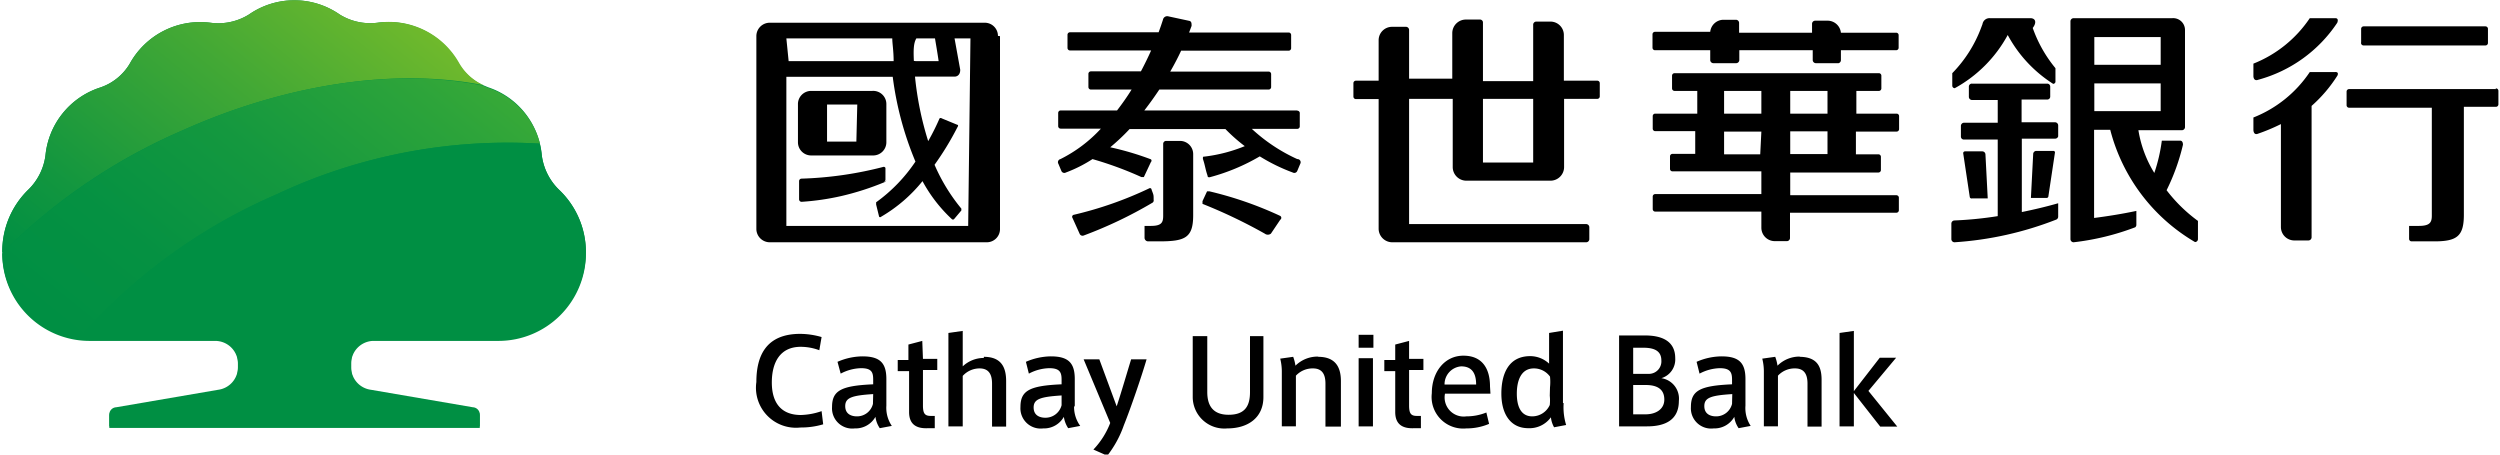 <svg id="圖層_1" data-name="圖層 1" xmlns="http://www.w3.org/2000/svg" viewBox="0 0 110 20"><defs><style>.cls-1{fill:#008f43}.cls-2{fill:url(#linear-gradient)}.cls-3{fill:url(#linear-gradient-2)}</style><linearGradient id="linear-gradient" x1="16.18" y1="-.76" x2="3.97" y2="14.3" gradientUnits="userSpaceOnUse"><stop offset="0" stop-color="#6fb92c"/><stop offset=".36" stop-color="#42a835"/><stop offset=".79" stop-color="#12963f"/><stop offset="1" stop-color="#008f43"/></linearGradient><linearGradient id="linear-gradient-2" x1="20" y1="-1.23" x2="5.45" y2="16.74" gradientUnits="userSpaceOnUse"><stop offset="0" stop-color="#44af35"/><stop offset=".22" stop-color="#2da43a"/><stop offset=".51" stop-color="#14983f"/><stop offset=".78" stop-color="#059142"/><stop offset="1" stop-color="#008f43"/></linearGradient></defs><title>logo-cathaybk</title><path d="M35.24 18.26c-.88 0-1.28-.55-1.28-1.43s.36-1.57 1.27-1.57a2.34 2.34 0 0 1 .82.15l.1-.58a3.46 3.46 0 0 0-.94-.14c-1.53 0-1.93 1-1.93 2.12a1.76 1.76 0 0 0 1.94 2 3.4 3.4 0 0 0 1-.14l-.07-.58a3 3 0 0 1-.91.17zm3.76-.41v-1.17c0-.69-.26-1-1.05-1a2.8 2.8 0 0 0-1.1.24l.14.52a2 2 0 0 1 .9-.24c.48 0 .53.2.53.51v.2c-1.42.06-1.81.28-1.81 1a.89.89 0 0 0 1 .94 1 1 0 0 0 .91-.51 1.14 1.14 0 0 0 .19.5l.53-.1a1.42 1.42 0 0 1-.24-.89zm-.59-.08a.72.72 0 0 1-.71.55c-.21 0-.51-.08-.51-.45s.29-.47 1.23-.53zM40.58 15l-.61.16v.68h-.47v.49h.5v1.8c0 .55.33.74.85.71h.28v-.54h-.18c-.26 0-.34-.11-.34-.46v-1.56h.63v-.49h-.63zm2.71.75a1.35 1.35 0 0 0-.93.37v-1.56l-.63.09v4.11h.63v-2.22a1 1 0 0 1 .74-.33c.42 0 .55.28.55.67v1.89h.62v-2c0-.59-.2-1.07-.98-1.07zm4 2.16v-1.23c0-.69-.26-1-1.05-1a2.82 2.82 0 0 0-1.1.24l.13.52a2 2 0 0 1 .9-.24c.48 0 .54.2.54.51v.2c-1.42.06-1.81.28-1.81 1a.89.89 0 0 0 1 .94 1 1 0 0 0 .91-.51 1.21 1.21 0 0 0 .19.5l.53-.1a1.42 1.42 0 0 1-.27-.89zm-.58-.08a.73.73 0 0 1-.72.55c-.21 0-.51-.08-.51-.45s.29-.47 1.23-.53zm2.45.12l-.79-2.14h-.69l1.17 2.8a3.53 3.53 0 0 1-.74 1.17l.61.27a4.65 4.65 0 0 0 .73-1.34c.31-.77.78-2.15 1-2.9h-.68c-.17.55-.43 1.45-.64 2.08zm5.84-.7c0 .6-.21 1-.94 1s-.94-.45-.94-1v-2.46h-.64v2.69A1.39 1.39 0 0 0 54 18.85c.91 0 1.59-.47 1.59-1.38v-2.68H55zm3-1.56a1.38 1.38 0 0 0-1 .4 1.83 1.83 0 0 0-.1-.39l-.57.08a2.4 2.4 0 0 1 .07.62v2.36h.62v-2.23a1 1 0 0 1 .75-.32c.42 0 .55.28.55.67v1.89H59v-2c0-.59-.22-1.07-1-1.07zm1.78 3.07h.63v-3h-.63zm0-3.46h.65v-.57h-.65zM62 15l-.61.16v.68h-.48v.49h.48v1.8c0 .55.33.74.85.71h.28v-.54h-.18c-.26 0-.34-.11-.34-.46v-1.56h.63v-.49H62zm3.56 2c0-.78-.34-1.35-1.17-1.35S63 16.37 63 17.3a1.39 1.39 0 0 0 1.52 1.55 2.52 2.52 0 0 0 1-.2l-.12-.5a2.33 2.33 0 0 1-.88.17.84.84 0 0 1-.94-1h2zm-2-.08a.79.79 0 0 1 .73-.8c.48 0 .66.31.66.8zm5.21.81v-3.18l-.61.1V16a1.22 1.22 0 0 0-.83-.33c-.94 0-1.27.76-1.27 1.65s.4 1.52 1.18 1.52a1.16 1.16 0 0 0 1-.48 1.13 1.13 0 0 0 .14.44l.53-.1a2.68 2.68 0 0 1-.11-.96zm-.58-.32a2 2 0 0 1 0 .41.85.85 0 0 1-.77.5c-.5 0-.68-.44-.68-1s.18-1.11.75-1.11a.87.87 0 0 1 .71.36 2.22 2.22 0 0 1 0 .47zm4.91-.77a.86.86 0 0 0 .61-.88c0-.8-.66-1-1.33-1h-1.14v4h1.23c.81 0 1.4-.29 1.4-1.12a.91.91 0 0 0-.77-1zm-1.24-1.34h.45c.51 0 .79.16.79.56a.55.55 0 0 1-.53.59h-.71zm.56 2.93h-.56v-1.29h.55c.53 0 .82.2.82.64s-.39.65-.82.65zm4.38-.38v-1.17c0-.69-.26-1-1.05-1a2.79 2.79 0 0 0-1.1.24l.13.52a2 2 0 0 1 .89-.24c.48 0 .54.2.54.51v.2c-1.42.06-1.81.28-1.81 1a.89.89 0 0 0 1 .94 1 1 0 0 0 .91-.51 1.07 1.07 0 0 0 .19.5l.53-.1a1.42 1.42 0 0 1-.23-.89zm-.59-.08a.72.72 0 0 1-.71.55c-.21 0-.51-.08-.51-.45s.28-.47 1.23-.53zm3-2.08a1.37 1.37 0 0 0-1 .4 1.83 1.83 0 0 0-.1-.39l-.57.08a2.4 2.4 0 0 1 .07.62v2.36h.62v-2.23a1 1 0 0 1 .75-.32c.42 0 .55.28.55.67v1.89h.62v-2c.01-.59-.15-1.07-.98-1.07zm3 1.51l1.22-1.46h-.72l-1.14 1.47v-2.65l-.63.09v4.11h.63v-1.47l1.16 1.48h.75zm4.56-8.47h.69l-.1-1.93a.14.14 0 0 0-.14-.14h-.76a.08.08 0 0 0-.08.08l.29 1.93a.08.08 0 0 0 .1.06zm3.6-2.09h-.77a.14.14 0 0 0-.14.14l-.1 1.93h.69a.08.08 0 0 0 .08-.08l.29-1.93a.08.08 0 0 0-.05-.06zM89.31.8h-1.75a.31.31 0 0 0-.33.26l-.06.16a5.73 5.73 0 0 1-1.27 2v.55a.11.11 0 0 0 .11.11 5.84 5.84 0 0 0 2.33-2.34 5.8 5.8 0 0 0 2 2.15.11.11 0 0 0 .1-.08V3a5.81 5.81 0 0 1-1-1.77c.18-.23.14-.44-.13-.43zm1.26 8.14c-.52.15-1.07.28-1.61.39V6.1h1.48a.14.14 0 0 0 .12-.1v-.48a.14.14 0 0 0-.14-.14h-1.47v-1h1.13a.13.13 0 0 0 .13-.14v-.43a.13.13 0 0 0-.13-.13h-3.31a.13.13 0 0 0-.14.13v.45a.14.14 0 0 0 .14.14h1.13v1h-1.48a.14.14 0 0 0-.14.14V6a.13.13 0 0 0 .14.14h1.48v3.37a16.43 16.43 0 0 1-1.9.19.14.14 0 0 0-.14.14v.68a.14.14 0 0 0 .14.14 14.89 14.89 0 0 0 4.48-1 .14.14 0 0 0 .08-.12v-.6zm4.76-.57a9.24 9.24 0 0 0 .72-2c0-.21-.14-.18-.14-.18h-.79a7.26 7.26 0 0 1-.33 1.42 5.12 5.12 0 0 1-.7-1.88H96a.14.14 0 0 0 .14-.13V1.32a.52.52 0 0 0-.56-.52h-4.35a.14.14 0 0 0-.13.14v9.58a.14.14 0 0 0 .14.14 11.17 11.17 0 0 0 2.71-.66.14.14 0 0 0 .05-.1v-.62c-.66.14-1.31.24-1.86.31V5.71h.71a8.05 8.05 0 0 0 3.73 4.94.13.13 0 0 0 .13-.13v-.8a6.68 6.68 0 0 1-1.38-1.35zm-3.18-6.74h2.92v1.22h-2.92zm0 3.26V3.67h2.92v1.22zM70.27 3.55h-1.46v-2a.59.59 0 0 0-.59-.6h-.63a.14.14 0 0 0-.13.12v2.5h-2.21V1a.13.13 0 0 0-.13-.14h-.62a.6.6 0 0 0-.6.6v2H62V1.31a.14.14 0 0 0-.13-.13h-.62a.59.59 0 0 0-.59.59v1.78h-1a.11.11 0 0 0-.11.11v.59a.11.11 0 0 0 .11.11h1v5.71a.6.6 0 0 0 .6.59h8.54a.14.14 0 0 0 .13-.13V10a.14.14 0 0 0-.13-.14H62V4.35h1.92v3a.6.6 0 0 0 .6.6h3.71a.6.6 0 0 0 .59-.6v-3h1.47a.11.11 0 0 0 .1-.11v-.58a.11.11 0 0 0-.12-.11zm-2.81 3.6h-2.21v-2.8h2.21zm35.29-3.98h-1.12a5.35 5.35 0 0 1-2.48 2v.55s0 .25.21.16a8.45 8.45 0 0 0 1-.42v4.53a.59.59 0 0 0 .59.59h.62a.14.14 0 0 0 .14-.14V4.66a6.2 6.2 0 0 0 1.14-1.34c.07-.17-.1-.15-.1-.15zm0-2.37h-1.12a5.37 5.37 0 0 1-2.48 2v.55s0 .24.21.16A6.09 6.09 0 0 0 102.84 1c.08-.21-.08-.2-.08-.2zM104 2h5.36a.11.11 0 0 0 .11-.11v-.62a.11.11 0 0 0-.11-.11H104a.11.11 0 0 0-.11.11v.59A.11.11 0 0 0 104 2zm5.84 1.92h-6.48a.11.11 0 0 0-.11.11v.6a.11.11 0 0 0 .11.11H107v4.75c0 .29-.08.45-.57.45H106v.57a.11.11 0 0 0 .11.11h1c1 0 1.3-.23 1.3-1.17V4.7h1.41a.11.11 0 0 0 .11-.11V4a.11.11 0 0 0-.13-.11zM39 7.41v.5a.11.11 0 0 1-.07.1 12 12 0 0 1-1.93.62 11.09 11.09 0 0 1-1.73.28.11.11 0 0 1-.11-.11V8a.11.11 0 0 1 .11-.11 16.28 16.28 0 0 0 3.65-.53.06.06 0 0 1 .08.05zm0-2.81v1.66a.58.58 0 0 1-.58.58h-2.73a.58.58 0 0 1-.58-.58V4.6a.58.58 0 0 1 .58-.6h2.69a.58.58 0 0 1 .62.6zm-1.28 0h-1.33v1.63h1.29zm1.28 0v1.66a.58.58 0 0 1-.58.58h-2.73a.58.58 0 0 1-.58-.58V4.6a.58.58 0 0 1 .58-.6h2.69a.58.58 0 0 1 .62.6zm-1.28 0h-1.33v1.63h1.29zM39 7.92v-.5a.06.06 0 0 0-.08-.06 16.28 16.28 0 0 1-3.65.53.11.11 0 0 0-.11.11v.8a.11.11 0 0 0 .11.11A11.09 11.09 0 0 0 37 8.63 12 12 0 0 0 38.89 8a.11.11 0 0 0 .11-.08zm5-6.33v8.49a.58.58 0 0 1-.58.58h-9.56a.59.59 0 0 1-.58-.58v-8.5a.59.59 0 0 1 .59-.58h9.46a.58.58 0 0 1 .58.58zm-3.7 1.1h1c-.06-.42-.12-.75-.16-1h-.82c-.13.21-.13.54-.11.99zm-5.6 0h4.62c0-.45-.06-.78-.06-1H34.6zm8-1H42l.25 1.38c0 .3-.23.3-.23.3h-1.76a14 14 0 0 0 .58 2.84 10.07 10.07 0 0 0 .5-1 .08.08 0 0 1 .1 0l.68.28s.08 0 0 .12a12.74 12.74 0 0 1-1 1.64 8 8 0 0 0 1.18 1.93v.08l-.32.38a.07.07 0 0 1-.1 0 6.5 6.5 0 0 1-1.29-1.67 6.59 6.59 0 0 1-1.81 1.56c-.07.06-.1 0-.1 0L38.55 9v-.1a7 7 0 0 0 1.73-1.79 14.27 14.27 0 0 1-1-3.73H34.6v6.56h8zM39 4.6v1.66a.58.58 0 0 1-.58.58h-2.73a.58.58 0 0 1-.58-.58V4.6a.58.58 0 0 1 .58-.6h2.69a.58.58 0 0 1 .62.6zm-1.28 0h-1.33v1.63h1.29zm1.2 2.73a16.28 16.28 0 0 1-3.65.53.11.11 0 0 0-.11.11v.8a.11.11 0 0 0 .11.11A11.09 11.09 0 0 0 37 8.63 12 12 0 0 0 38.89 8a.11.11 0 0 0 .07-.1v-.5a.06.06 0 0 0-.08-.05zm13-1.13h-.61a.13.13 0 0 0-.13.13v3.16c0 .29-.06.45-.54.45h-.28v.51a.16.16 0 0 0 .17.17H51c1.14 0 1.5-.15 1.5-1.15V6.79a.58.58 0 0 0-.58-.59zm5.16-1.34h-6.73c.24-.31.46-.62.66-.92h4.81a.11.11 0 0 0 .11-.11v-.57a.11.11 0 0 0-.11-.11h-4.33c.19-.33.35-.64.48-.92h4.73a.11.11 0 0 0 .11-.11v-.58a.11.11 0 0 0-.11-.11h-4.38l.11-.29c0-.11 0-.19-.09-.22l-.93-.2a.19.19 0 0 0-.24.15l-.09.27-.1.28h-3.9a.11.11 0 0 0-.11.11v.58a.11.11 0 0 0 .11.11h3.57c-.13.29-.28.6-.45.92H48a.11.11 0 0 0-.11.11v.58a.11.11 0 0 0 .11.11h1.79c-.19.31-.41.62-.64.92h-2.48a.11.11 0 0 0-.11.11v.58a.11.11 0 0 0 .11.11h1.77A6.15 6.15 0 0 1 46.66 7a.14.14 0 0 0-.09.21l.13.31a.14.14 0 0 0 .2.07A6 6 0 0 0 48.07 7a15.69 15.69 0 0 1 2.15.79h.11l.31-.66a.08.08 0 0 0 0-.12 12.77 12.77 0 0 0-1.79-.53 9.11 9.11 0 0 0 .85-.8h4.22a7.4 7.4 0 0 0 .85.75 6.8 6.8 0 0 1-1.77.46c-.06 0-.08 0-.07.11.09.26.11.47.2.72 0 .09.07.09.13.07a8.78 8.78 0 0 0 2.17-.91 7.94 7.94 0 0 0 1.45.71.14.14 0 0 0 .2-.07l.13-.31a.14.14 0 0 0-.13-.21 7.5 7.5 0 0 1-2-1.33h2a.11.11 0 0 0 .11-.11V5a.11.11 0 0 0-.11-.13zm-6.32 3.93c0-.23 0-.2-.09-.44a.07.07 0 0 0-.11-.06 16.31 16.31 0 0 1-3.31 1.16.09.09 0 0 0-.06.14l.32.71a.14.14 0 0 0 .18.06 18.79 18.79 0 0 0 3-1.43.12.12 0 0 0 .07-.14zm5.57.71a16.12 16.12 0 0 0-3.11-1.08h-.11l-.2.43v.12a22.57 22.57 0 0 1 2.74 1.31.22.22 0 0 0 .27 0l.41-.61a.1.1 0 0 0 0-.17zm27.12-8.06H81a.59.59 0 0 0-.59-.53h-.54a.14.14 0 0 0-.14.13v.4h-3.21V1a.14.14 0 0 0-.14-.13h-.54a.59.59 0 0 0-.59.53h-2.43a.11.11 0 0 0-.11.11v.59a.11.11 0 0 0 .11.11h2.43v.43a.14.14 0 0 0 .14.14h1a.14.14 0 0 0 .14-.14v-.43h3.23v.43a.14.14 0 0 0 .14.14h1a.14.14 0 0 0 .1-.14v-.43h2.43a.11.11 0 0 0 .11-.11v-.56a.11.11 0 0 0-.09-.1zm0 4.35a.11.11 0 0 0 .11-.11v-.56a.11.11 0 0 0-.11-.12h-1.77V4h1a.11.11 0 0 0 .1-.11v-.56a.11.11 0 0 0-.1-.11h-9a.11.11 0 0 0-.11.11v.56a.11.11 0 0 0 .11.11h1v1h-1.86a.11.11 0 0 0-.1.11v.55a.11.11 0 0 0 .1.11h1.77v1h-1a.11.11 0 0 0-.11.11v.56a.11.11 0 0 0 .11.1h3.91v1h-4.68a.11.11 0 0 0-.1.1v.56a.11.11 0 0 0 .1.11h4.68v.71a.59.59 0 0 0 .59.59h.54a.14.14 0 0 0 .13-.13V9.36h4.68a.11.11 0 0 0 .11-.11v-.56a.11.11 0 0 0-.11-.1h-4.67v-1h3.89a.11.11 0 0 0 .1-.1V6.9a.11.11 0 0 0-.1-.11h-1v-1zm-6 1h-1.59v-1h1.64zM77.5 5h-1.64V4h1.64zm2.91 1.78h-1.64v-1h1.64zm0-1.78h-1.64V4h1.64z"/><path class="cls-1" d="M24.61 8.36a2.57 2.57 0 0 1-.77-1.52 3.47 3.47 0 0 0-2.36-3l-.24-.1a2.36 2.36 0 0 1-1.09-1A3.54 3.54 0 0 0 16.61 1a2.55 2.55 0 0 1-1.66-.36 3.5 3.5 0 0 0-4 0A2.55 2.55 0 0 1 9.26 1a3.54 3.54 0 0 0-3.55 1.8 2.4 2.4 0 0 1-1.33 1.06A3.5 3.5 0 0 0 2 6.84a2.57 2.57 0 0 1-.77 1.52A3.79 3.79 0 0 0 .1 11.12 3.84 3.84 0 0 0 3.94 15h5.53a1 1 0 0 1 1 1v.22a1 1 0 0 1-.87 1l-4.49.77a.32.32 0 0 0-.3.29v.55h16.3v-.55a.32.32 0 0 0-.3-.29l-4.49-.77a1 1 0 0 1-.87-1V16a1 1 0 0 1 .95-1h5.53a3.85 3.85 0 0 0 3.85-3.85 3.79 3.79 0 0 0-1.17-2.79z"/><path class="cls-2" d="M8 5.75c4.75-2.13 9.57-2.75 13.28-2a2.36 2.36 0 0 1-1.09-1A3.54 3.54 0 0 0 16.61 1a2.55 2.55 0 0 1-1.66-.36 3.5 3.5 0 0 0-4 0A2.55 2.55 0 0 1 9.26 1a3.54 3.54 0 0 0-3.55 1.8 2.4 2.4 0 0 1-1.33 1.06A3.5 3.5 0 0 0 2 6.84a2.57 2.57 0 0 1-.77 1.52A3.79 3.79 0 0 0 .1 11.12 25.36 25.36 0 0 1 8 5.75z"/><path class="cls-3" d="M12.17 8.55a23.87 23.87 0 0 1 11.59-2.23 3.51 3.51 0 0 0-2.27-2.45l-.24-.1C17.55 3 12.72 3.62 8 5.75a25.36 25.36 0 0 0-7.9 5.41 3.85 3.85 0 0 0 3.32 3.76 24.56 24.56 0 0 1 8.75-6.37z"/><path class="cls-1" d="M24.61 8.36a2.57 2.57 0 0 1-.77-1.52 3.5 3.5 0 0 0-.09-.52 23.87 23.87 0 0 0-11.58 2.23 24.56 24.56 0 0 0-8.75 6.38 3.83 3.83 0 0 0 .53 0h5.52a1 1 0 0 1 1 1v.22a1 1 0 0 1-.87 1l-4.49.77a.32.32 0 0 0-.3.29v.55h16.3v-.55a.32.32 0 0 0-.3-.29l-4.49-.77a1 1 0 0 1-.87-1v-.22a1 1 0 0 1 .95-1h5.53a3.85 3.85 0 0 0 3.85-3.85 3.79 3.79 0 0 0-1.17-2.72z"/></svg>